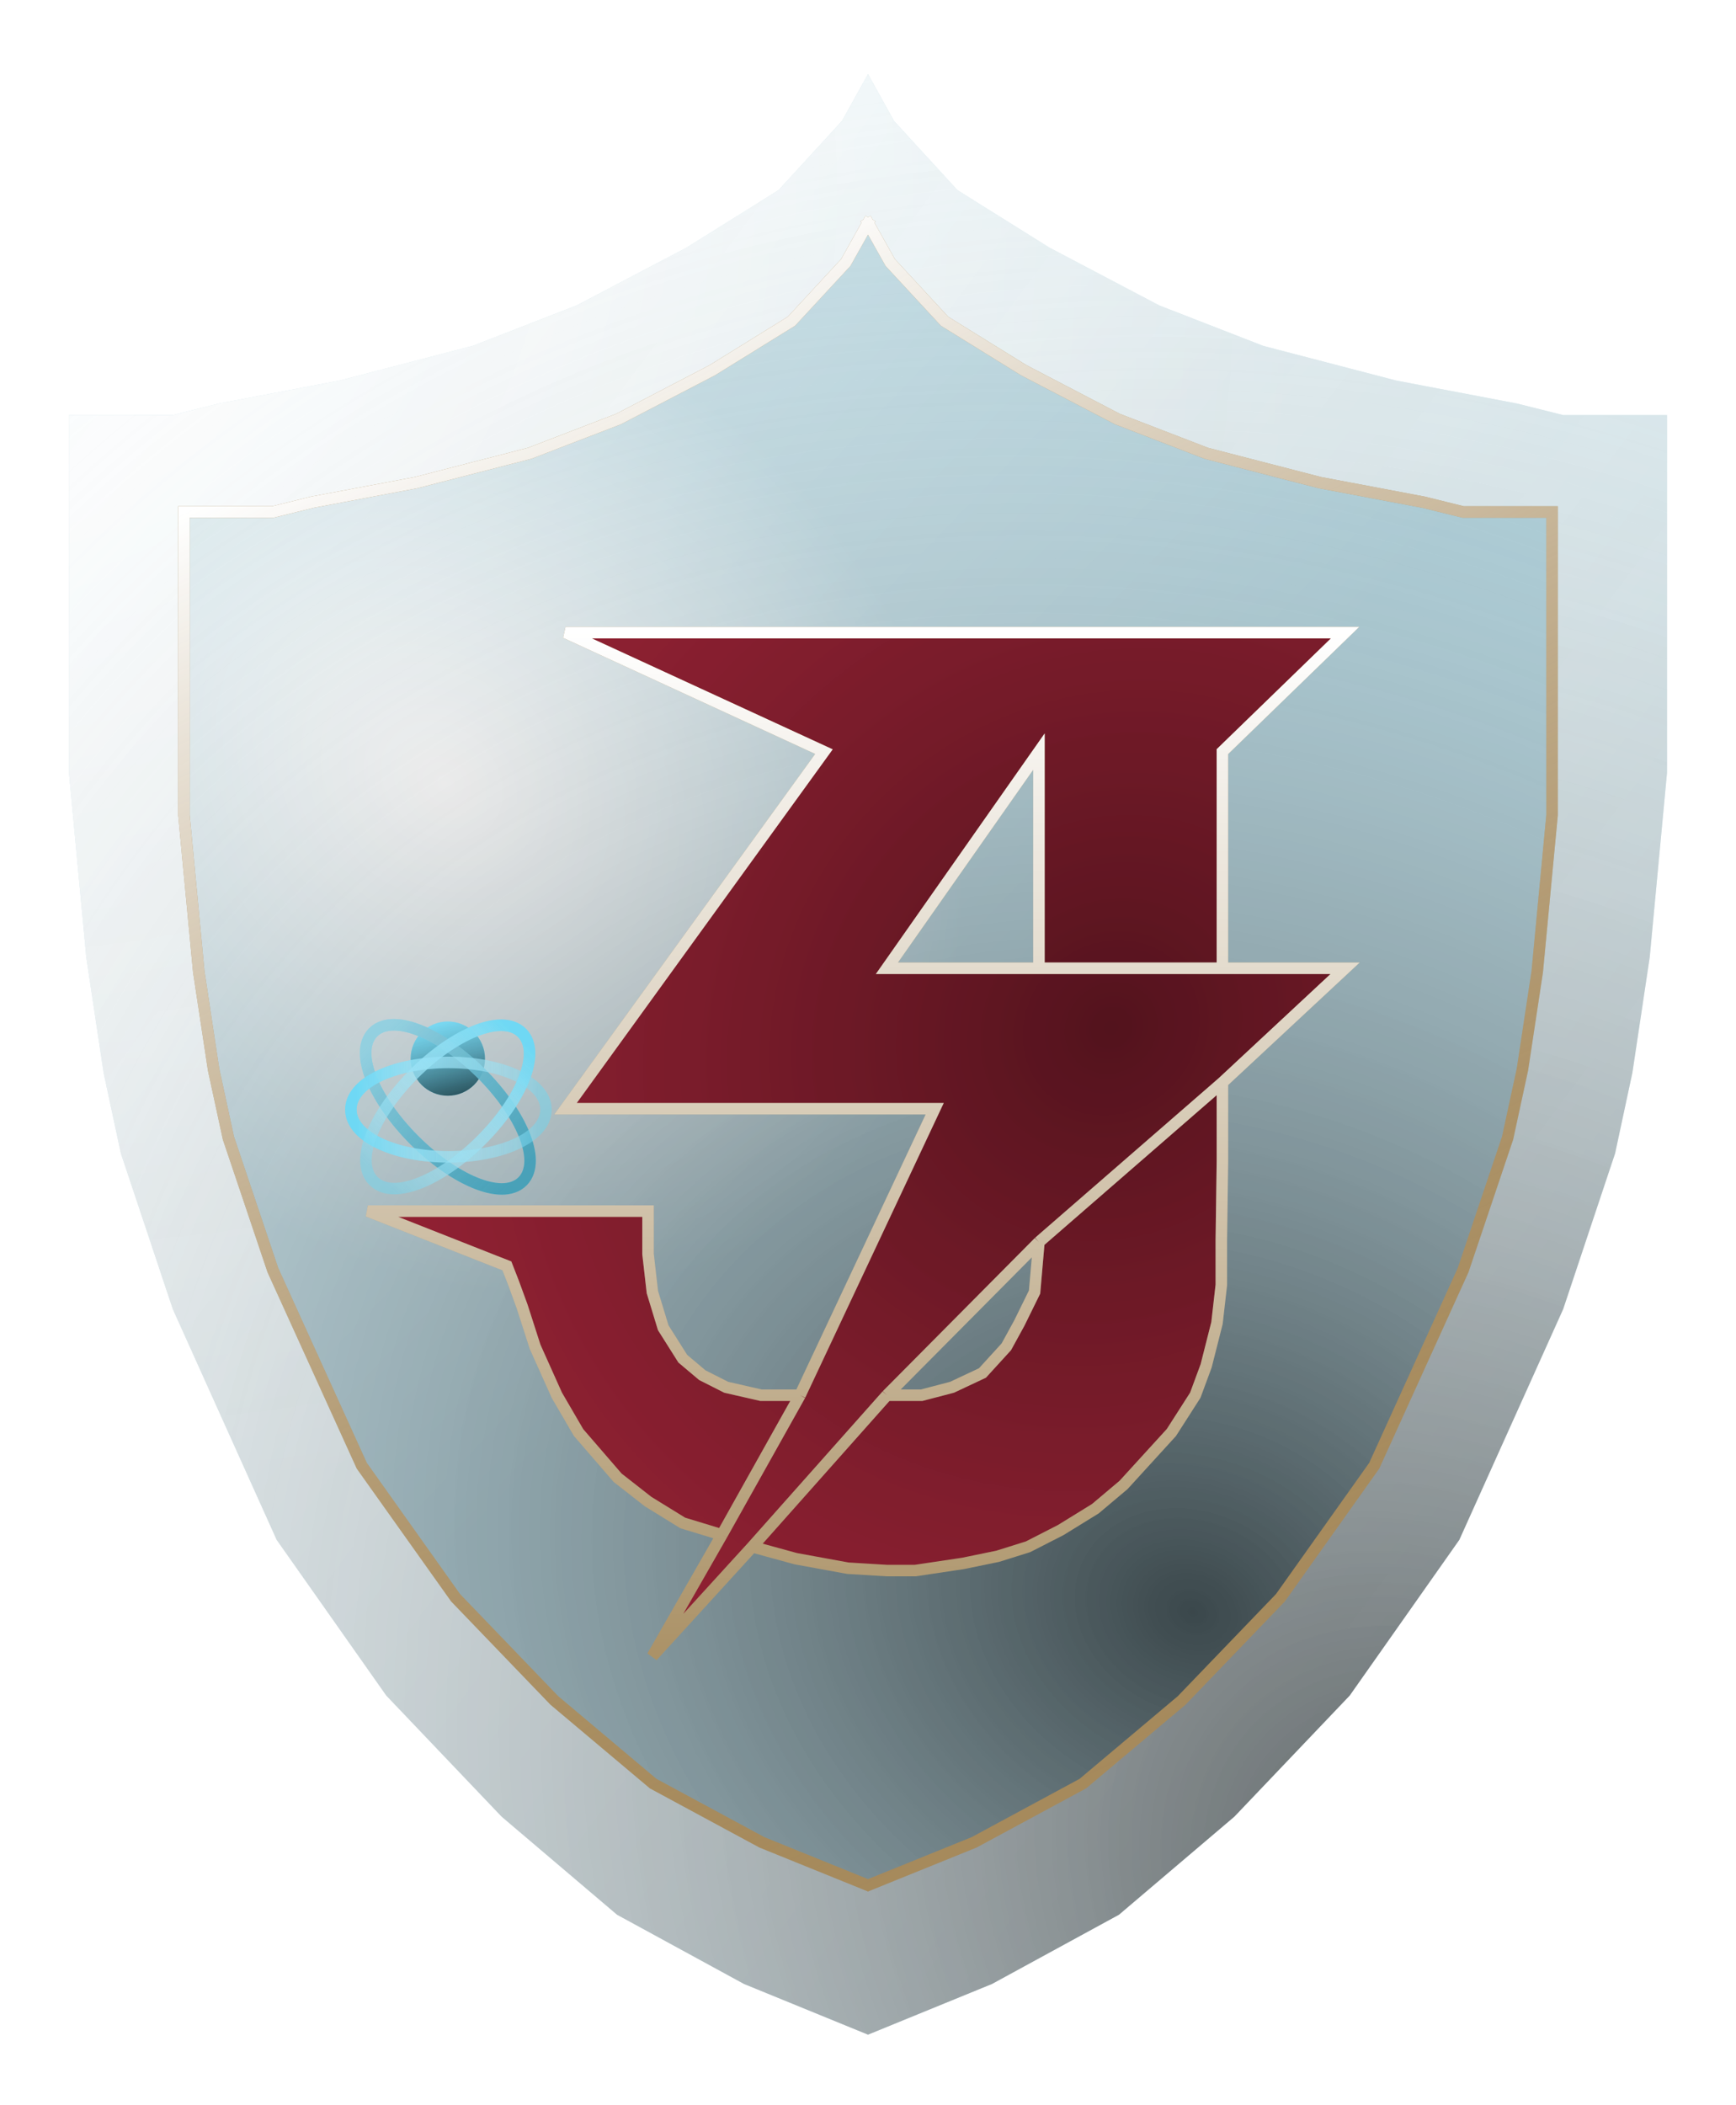 <svg width="151" height="183" viewBox="0 0 151 183" fill="none" xmlns="http://www.w3.org/2000/svg">
<g opacity="0.79" filter="url(#filter0_d)">
<path d="M74.758 5.513L72.5 1.451L70.242 5.513L64.722 11.531L56.693 16.546L47.159 21.56L38.126 25.07L26.585 28.079L16.047 30.085L12.033 31.088H3V62.179L4.505 78.226L6.011 88.255L7.516 95.276L12.033 108.815L21.065 128.874L30.599 142.413L40.635 152.944L50.672 161.469L61.711 167.487L72.5 171.897L83.289 167.487L94.329 161.469L104.365 152.944L114.401 142.413L123.935 128.874L132.968 108.815L137.484 95.276L138.989 88.255L140.495 78.226L142 62.179V31.088H132.968L128.953 30.085L118.415 28.079L106.874 25.07L97.841 21.56L88.307 16.546L80.278 11.531L74.758 5.513Z" fill="#A8CCD7" fill-opacity="0.91"/>
<path d="M74.758 5.513L72.5 1.451L70.242 5.513L64.722 11.531L56.693 16.546L47.159 21.56L38.126 25.07L26.585 28.079L16.047 30.085L12.033 31.088H3V62.179L4.505 78.226L6.011 88.255L7.516 95.276L12.033 108.815L21.065 128.874L30.599 142.413L40.635 152.944L50.672 161.469L61.711 167.487L72.5 171.897L83.289 167.487L94.329 161.469L104.365 152.944L114.401 142.413L123.935 128.874L132.968 108.815L137.484 95.276L138.989 88.255L140.495 78.226L142 62.179V31.088H132.968L128.953 30.085L118.415 28.079L106.874 25.07L97.841 21.56L88.307 16.546L80.278 11.531L74.758 5.513Z" fill="url(#paint0_linear)"/>
<path d="M74.758 5.513L72.5 1.451L70.242 5.513L64.722 11.531L56.693 16.546L47.159 21.56L38.126 25.07L26.585 28.079L16.047 30.085L12.033 31.088H3V62.179L4.505 78.226L6.011 88.255L7.516 95.276L12.033 108.815L21.065 128.874L30.599 142.413L40.635 152.944L50.672 161.469L61.711 167.487L72.5 171.897L83.289 167.487L94.329 161.469L104.365 152.944L114.401 142.413L123.935 128.874L132.968 108.815L137.484 95.276L138.989 88.255L140.495 78.226L142 62.179V31.088H132.968L128.953 30.085L118.415 28.079L106.874 25.07L97.841 21.56L88.307 16.546L80.278 11.531L74.758 5.513Z" fill="url(#paint1_radial)"/>
<path d="M74.758 5.513L72.5 1.451L70.242 5.513L64.722 11.531L56.693 16.546L47.159 21.56L38.126 25.07L26.585 28.079L16.047 30.085L12.033 31.088H3V62.179L4.505 78.226L6.011 88.255L7.516 95.276L12.033 108.815L21.065 128.874L30.599 142.413L40.635 152.944L50.672 161.469L61.711 167.487L72.5 171.897L83.289 167.487L94.329 161.469L104.365 152.944L114.401 142.413L123.935 128.874L132.968 108.815L137.484 95.276L138.989 88.255L140.495 78.226L142 62.179V31.088H132.968L128.953 30.085L118.415 28.079L106.874 25.07L97.841 21.56L88.307 16.546L80.278 11.531L74.758 5.513Z" fill="url(#paint2_radial)" fill-opacity="0.74"/>
</g>
<g filter="url(#filter1_d)">
<path d="M74.433 17.827L72.5 14.383L70.567 17.827L65.841 22.93L58.968 27.182L50.805 31.434L43.072 34.411L33.191 36.962L24.17 38.663L20.733 39.513H13V65.877L14.289 79.484L15.578 87.988L16.866 93.941L20.733 105.422L28.466 122.431L36.628 133.912L45.22 142.842L53.812 150.07L63.264 155.173L72.5 158.913L81.737 155.173L91.188 150.07L99.78 142.842L108.372 133.912L116.534 122.431L124.267 105.422L128.134 93.941L129.422 87.988L130.711 79.484L132 65.877V39.513H124.267L120.83 38.663L111.809 36.962L101.928 34.411L94.195 31.434L86.032 27.182L79.159 22.93L74.433 17.827Z" fill="#A8CCD7"/>
<path d="M74.433 17.827L72.5 14.383L70.567 17.827L65.841 22.93L58.968 27.182L50.805 31.434L43.072 34.411L33.191 36.962L24.17 38.663L20.733 39.513H13V65.877L14.289 79.484L15.578 87.988L16.866 93.941L20.733 105.422L28.466 122.431L36.628 133.912L45.22 142.842L53.812 150.07L63.264 155.173L72.5 158.913L81.737 155.173L91.188 150.07L99.78 142.842L108.372 133.912L116.534 122.431L124.267 105.422L128.134 93.941L129.422 87.988L130.711 79.484L132 65.877V39.513H124.267L120.83 38.663L111.809 36.962L101.928 34.411L94.195 31.434L86.032 27.182L79.159 22.93L74.433 17.827Z" fill="url(#paint3_linear)"/>
<path d="M74.433 17.827L72.5 14.383L70.567 17.827L65.841 22.93L58.968 27.182L50.805 31.434L43.072 34.411L33.191 36.962L24.17 38.663L20.733 39.513H13V65.877L14.289 79.484L15.578 87.988L16.866 93.941L20.733 105.422L28.466 122.431L36.628 133.912L45.22 142.842L53.812 150.07L63.264 155.173L72.5 158.913L81.737 155.173L91.188 150.07L99.78 142.842L108.372 133.912L116.534 122.431L124.267 105.422L128.134 93.941L129.422 87.988L130.711 79.484L132 65.877V39.513H124.267L120.83 38.663L111.809 36.962L101.928 34.411L94.195 31.434L86.032 27.182L79.159 22.93L74.433 17.827Z" fill="url(#paint4_radial)"/>
<path d="M74.433 17.827L72.5 14.383L70.567 17.827L65.841 22.93L58.968 27.182L50.805 31.434L43.072 34.411L33.191 36.962L24.17 38.663L20.733 39.513H13V65.877L14.289 79.484L15.578 87.988L16.866 93.941L20.733 105.422L28.466 122.431L36.628 133.912L45.22 142.842L53.812 150.07L63.264 155.173L72.5 158.913L81.737 155.173L91.188 150.07L99.78 142.842L108.372 133.912L116.534 122.431L124.267 105.422L128.134 93.941L129.422 87.988L130.711 79.484L132 65.877V39.513H124.267L120.83 38.663L111.809 36.962L101.928 34.411L94.195 31.434L86.032 27.182L79.159 22.93L74.433 17.827Z" fill="url(#paint5_radial)" fill-opacity="0.65"/>
<path d="M72.285 14L74.433 17.827L79.159 22.93L86.032 27.182L94.195 31.434L101.928 34.411L111.809 36.962L120.83 38.663L124.267 39.513H132V65.877L130.711 79.484L129.422 87.988L128.134 93.941L124.267 105.422L116.534 122.431L108.372 133.912L99.78 142.842L91.188 150.07L81.737 155.173L72.285 159M72.715 14L70.567 17.827L65.841 22.93L58.968 27.182L50.805 31.434L43.072 34.411L33.191 36.962L24.17 38.663L20.733 39.513H13V65.877L14.289 79.484L15.578 87.988L16.866 93.941L20.733 105.422L28.466 122.431L36.628 133.912L45.22 142.842L53.812 150.07L63.264 155.173L72.715 159" stroke="#A68A5C"/>
<path d="M72.285 14L74.433 17.827L79.159 22.93L86.032 27.182L94.195 31.434L101.928 34.411L111.809 36.962L120.83 38.663L124.267 39.513H132V65.877L130.711 79.484L129.422 87.988L128.134 93.941L124.267 105.422L116.534 122.431L108.372 133.912L99.78 142.842L91.188 150.07L81.737 155.173L72.285 159M72.715 14L70.567 17.827L65.841 22.93L58.968 27.182L50.805 31.434L43.072 34.411L33.191 36.962L24.17 38.663L20.733 39.513H13V65.877L14.289 79.484L15.578 87.988L16.866 93.941L20.733 105.422L28.466 122.431L36.628 133.912L45.22 142.842L53.812 150.07L63.264 155.173L72.715 159" stroke="url(#paint6_linear)"/>
</g>
<g filter="url(#filter2_d)">
<path fill-rule="evenodd" clip-rule="evenodd" d="M115 54L104.328 64.349V83.184H115L104.328 93.119V99.949L104.233 106.779V110.712L103.856 114.023L102.911 117.749L101.967 120.302L99.889 123.544L97.622 126.028L95.733 128.098L93.278 130.167L90.256 132.03L87.422 133.479L84.778 134.307L81.756 134.928L77.6 135.549H75.144L71.744 135.342L69.478 134.928L67.211 134.514L63.433 133.479L54.744 143L60.789 132.444L57.389 131.409L54.367 129.547L51.722 127.477L48.322 123.544L46.433 120.302L44.544 116.093L43.411 112.574L42.656 110.508L42.089 109.056L40.956 108.614L30 104.295H54.367V108.021L54.744 111.333L55.689 114.437L57.389 117.128L59.089 118.561L61.167 119.612L64.189 120.302H67.589L79.3 95.395H47.189L69.667 64.349L47.189 54H115ZM88.367 64.349L75.144 83.184H88.367V64.349ZM86.667 114.023L85.533 116.093L83.456 118.37L80.811 119.612L78.167 120.302H75.144L88.367 106.986L87.989 111.333L86.667 114.023Z" fill="#B4293F"/>
<path fill-rule="evenodd" clip-rule="evenodd" d="M115 54L104.328 64.349V83.184H115L104.328 93.119V99.949L104.233 106.779V110.712L103.856 114.023L102.911 117.749L101.967 120.302L99.889 123.544L97.622 126.028L95.733 128.098L93.278 130.167L90.256 132.03L87.422 133.479L84.778 134.307L81.756 134.928L77.6 135.549H75.144L71.744 135.342L69.478 134.928L67.211 134.514L63.433 133.479L54.744 143L60.789 132.444L57.389 131.409L54.367 129.547L51.722 127.477L48.322 123.544L46.433 120.302L44.544 116.093L43.411 112.574L42.656 110.508L42.089 109.056L40.956 108.614L30 104.295H54.367V108.021L54.744 111.333L55.689 114.437L57.389 117.128L59.089 118.561L61.167 119.612L64.189 120.302H67.589L79.3 95.395H47.189L69.667 64.349L47.189 54H115ZM88.367 64.349L75.144 83.184H88.367V64.349ZM86.667 114.023L85.533 116.093L83.456 118.37L80.811 119.612L78.167 120.302H75.144L88.367 106.986L87.989 111.333L86.667 114.023Z" fill="url(#paint7_radial)"/>
<path d="M88.367 83.184H75.144L88.367 64.349V83.184ZM88.367 83.184H104.328M104.328 83.184H115L104.328 93.119M104.328 83.184V64.349L115 54H47.189L69.667 64.349L47.189 95.395H79.3L67.589 120.302M67.589 120.302L60.789 132.444M67.589 120.302H64.189L61.167 119.612L59.089 118.561L57.389 117.128L55.689 114.437L54.744 111.333L54.367 108.021V104.295H30L40.956 108.614L42.089 109.056L42.656 110.508L43.411 112.574L44.544 116.093L46.433 120.302L48.322 123.544L51.722 127.477L54.367 129.547L57.389 131.409L60.789 132.444M88.367 106.986L75.144 120.302M88.367 106.986L104.328 93.119M88.367 106.986L87.989 111.333L86.667 114.023L85.533 116.093L83.456 118.37L80.811 119.612L78.167 120.302H75.144M75.144 120.302L63.433 133.479M104.328 93.119V99.949L104.233 106.779V110.712L103.856 114.023L102.911 117.749L101.967 120.302L99.889 123.544L97.622 126.028L95.733 128.098L93.278 130.167L90.256 132.03L87.422 133.479L84.778 134.307L81.756 134.928L77.6 135.549H75.144L71.744 135.342L69.478 134.928L67.211 134.514L63.433 133.479M63.433 133.479L54.744 143L60.789 132.444" stroke="#AB9267"/>
<path d="M88.367 83.184H75.144L88.367 64.349V83.184ZM88.367 83.184H104.328M104.328 83.184H115L104.328 93.119M104.328 83.184V64.349L115 54H47.189L69.667 64.349L47.189 95.395H79.3L67.589 120.302M67.589 120.302L60.789 132.444M67.589 120.302H64.189L61.167 119.612L59.089 118.561L57.389 117.128L55.689 114.437L54.744 111.333L54.367 108.021V104.295H30L40.956 108.614L42.089 109.056L42.656 110.508L43.411 112.574L44.544 116.093L46.433 120.302L48.322 123.544L51.722 127.477L54.367 129.547L57.389 131.409L60.789 132.444M88.367 106.986L75.144 120.302M88.367 106.986L104.328 93.119M88.367 106.986L87.989 111.333L86.667 114.023L85.533 116.093L83.456 118.37L80.811 119.612L78.167 120.302H75.144M75.144 120.302L63.433 133.479M104.328 93.119V99.949L104.233 106.779V110.712L103.856 114.023L102.911 117.749L101.967 120.302L99.889 123.544L97.622 126.028L95.733 128.098L93.278 130.167L90.256 132.03L87.422 133.479L84.778 134.307L81.756 134.928L77.6 135.549H75.144L71.744 135.342L69.478 134.928L67.211 134.514L63.433 133.479M63.433 133.479L54.744 143L60.789 132.444" stroke="url(#paint8_linear)"/>
</g>
<g opacity="0.85">
<g filter="url(#filter3_b)">
<ellipse cx="38.953" cy="92.04" rx="3.232" ry="3.225" fill="#61DBFB" fill-opacity="0.63"/>
<ellipse cx="38.953" cy="92.04" rx="3.232" ry="3.225" fill="url(#paint9_linear)"/>
</g>
<g filter="url(#filter4_d)">
<path d="M45.449 98.712C45.925 98.237 46.113 97.584 46.107 96.881C46.101 96.181 45.905 95.393 45.565 94.572C44.886 92.927 43.594 91.057 41.863 89.33C40.133 87.603 38.259 86.314 36.611 85.636C35.788 85.297 34.998 85.101 34.297 85.095C33.593 85.09 32.938 85.277 32.462 85.752C31.986 86.228 31.798 86.881 31.804 87.583C31.809 88.283 32.006 89.072 32.345 89.893C33.025 91.537 34.317 93.407 36.047 95.134C37.778 96.861 39.652 98.15 41.3 98.829C42.123 99.167 42.913 99.363 43.614 99.369C44.318 99.375 44.972 99.187 45.449 98.712Z" stroke="#61DBFB" stroke-opacity="0.47"/>
<path d="M45.449 98.712C45.925 98.237 46.113 97.584 46.107 96.881C46.101 96.181 45.905 95.393 45.565 94.572C44.886 92.927 43.594 91.057 41.863 89.33C40.133 87.603 38.259 86.314 36.611 85.636C35.788 85.297 34.998 85.101 34.297 85.095C33.593 85.09 32.938 85.277 32.462 85.752C31.986 86.228 31.798 86.881 31.804 87.583C31.809 88.283 32.006 89.072 32.345 89.893C33.025 91.537 34.317 93.407 36.047 95.134C37.778 96.861 39.652 98.15 41.3 98.829C42.123 99.167 42.913 99.363 43.614 99.369C44.318 99.375 44.972 99.187 45.449 98.712Z" stroke="url(#paint10_linear)"/>
</g>
<g filter="url(#filter5_d)">
<path d="M47.49 92.473C47.49 91.159 46.334 90.135 44.858 89.468C43.334 88.781 41.265 88.368 39.006 88.368C36.747 88.368 34.678 88.781 33.154 89.468C31.677 90.135 30.521 91.159 30.521 92.473C30.521 93.787 31.677 94.81 33.154 95.477C34.678 96.165 36.747 96.577 39.006 96.577C41.265 96.577 43.334 96.165 44.858 95.477C46.334 94.81 47.49 93.787 47.49 92.473Z" stroke="#61DBFB" stroke-opacity="0.47"/>
<path d="M47.49 92.473C47.49 91.159 46.334 90.135 44.858 89.468C43.334 88.781 41.265 88.368 39.006 88.368C36.747 88.368 34.678 88.781 33.154 89.468C31.677 90.135 30.521 91.159 30.521 92.473C30.521 93.787 31.677 94.81 33.154 95.477C34.678 96.165 36.747 96.577 39.006 96.577C41.265 96.577 43.334 96.165 44.858 95.477C46.334 94.81 47.49 93.787 47.49 92.473Z" stroke="url(#paint11_linear)"/>
</g>
<g filter="url(#filter6_d)">
<path d="M32.49 98.679C32.965 99.153 33.618 99.343 34.32 99.339C35.019 99.335 35.807 99.142 36.626 98.807C38.267 98.136 40.133 96.856 41.852 95.139C43.572 93.423 44.855 91.562 45.528 89.924C45.863 89.106 46.057 88.32 46.06 87.623C46.064 86.922 45.874 86.27 45.399 85.796C44.924 85.322 44.271 85.133 43.569 85.136C42.87 85.14 42.082 85.333 41.263 85.668C39.621 86.339 37.756 87.619 36.036 89.336C34.316 91.052 33.034 92.913 32.361 94.551C32.026 95.369 31.832 96.155 31.828 96.853C31.825 97.553 32.014 98.205 32.49 98.679Z" stroke="#61DBFB" stroke-opacity="0.47"/>
<path d="M32.49 98.679C32.965 99.153 33.618 99.343 34.32 99.339C35.019 99.335 35.807 99.142 36.626 98.807C38.267 98.136 40.133 96.856 41.852 95.139C43.572 93.423 44.855 91.562 45.528 89.924C45.863 89.106 46.057 88.32 46.06 87.623C46.064 86.922 45.874 86.27 45.399 85.796C44.924 85.322 44.271 85.133 43.569 85.136C42.87 85.14 42.082 85.333 41.263 85.668C39.621 86.339 37.756 87.619 36.036 89.336C34.316 91.052 33.034 92.913 32.361 94.551C32.026 95.369 31.832 96.155 31.828 96.853C31.825 97.553 32.014 98.205 32.49 98.679Z" stroke="url(#paint12_linear)"/>
</g>
</g>
<defs>
<filter id="filter0_d" x="0" y="0.451" width="151" height="182.446" filterUnits="userSpaceOnUse" color-interpolation-filters="sRGB">
<feFlood flood-opacity="0" result="BackgroundImageFix"/>
<feColorMatrix in="SourceAlpha" type="matrix" values="0 0 0 0 0 0 0 0 0 0 0 0 0 0 0 0 0 0 127 0"/>
<feOffset dx="3" dy="5"/>
<feGaussianBlur stdDeviation="3"/>
<feColorMatrix type="matrix" values="0 0 0 0 0 0 0 0 0 0 0 0 0 0 0 0 0 0 0.25 0"/>
<feBlend mode="normal" in2="BackgroundImageFix" result="effect1_dropShadow"/>
<feBlend mode="normal" in="SourceGraphic" in2="effect1_dropShadow" result="shape"/>
</filter>
<filter id="filter1_d" x="2.5" y="5.755" width="146" height="171.708" filterUnits="userSpaceOnUse" color-interpolation-filters="sRGB">
<feFlood flood-opacity="0" result="BackgroundImageFix"/>
<feColorMatrix in="SourceAlpha" type="matrix" values="0 0 0 0 0 0 0 0 0 0 0 0 0 0 0 0 0 0 127 0"/>
<feOffset dx="3" dy="5"/>
<feGaussianBlur stdDeviation="6.5"/>
<feColorMatrix type="matrix" values="0 0 0 0 0 0 0 0 0 0 0 0 0 0 0 0 0 0 0.25 0"/>
<feBlend mode="normal" in2="BackgroundImageFix" result="effect1_dropShadow"/>
<feBlend mode="normal" in="SourceGraphic" in2="effect1_dropShadow" result="shape"/>
</filter>
<filter id="filter2_d" x="29.816" y="52.5" width="90.454" height="93.837" filterUnits="userSpaceOnUse" color-interpolation-filters="sRGB">
<feFlood flood-opacity="0" result="BackgroundImageFix"/>
<feColorMatrix in="SourceAlpha" type="matrix" values="0 0 0 0 0 0 0 0 0 0 0 0 0 0 0 0 0 0 127 0"/>
<feOffset dx="2" dy="1"/>
<feGaussianBlur stdDeviation="1"/>
<feColorMatrix type="matrix" values="0 0 0 0 0 0 0 0 0 0 0 0 0 0 0 0 0 0 0.5 0"/>
<feBlend mode="normal" in2="BackgroundImageFix" result="effect1_dropShadow"/>
<feBlend mode="normal" in="SourceGraphic" in2="effect1_dropShadow" result="shape"/>
</filter>
<filter id="filter3_b" x="31.721" y="84.815" width="14.464" height="14.45" filterUnits="userSpaceOnUse" color-interpolation-filters="sRGB">
<feFlood flood-opacity="0" result="BackgroundImageFix"/>
<feGaussianBlur in="BackgroundImage" stdDeviation="2"/>
<feComposite in2="SourceAlpha" operator="in" result="effect1_backgroundBlur"/>
<feBlend mode="normal" in="SourceGraphic" in2="effect1_backgroundBlur" result="shape"/>
</filter>
<filter id="filter4_d" x="27.303" y="84.596" width="23.305" height="23.273" filterUnits="userSpaceOnUse" color-interpolation-filters="sRGB">
<feFlood flood-opacity="0" result="BackgroundImageFix"/>
<feColorMatrix in="SourceAlpha" type="matrix" values="0 0 0 0 0 0 0 0 0 0 0 0 0 0 0 0 0 0 127 0"/>
<feOffset dy="4"/>
<feGaussianBlur stdDeviation="2"/>
<feColorMatrix type="matrix" values="0 0 0 0 0 0 0 0 0 0 0 0 0 0 0 0 0 0 0.25 0"/>
<feBlend mode="normal" in2="BackgroundImageFix" result="effect1_dropShadow"/>
<feBlend mode="normal" in="SourceGraphic" in2="effect1_dropShadow" result="shape"/>
</filter>
<filter id="filter5_d" x="26.021" y="87.868" width="25.969" height="17.209" filterUnits="userSpaceOnUse" color-interpolation-filters="sRGB">
<feFlood flood-opacity="0" result="BackgroundImageFix"/>
<feColorMatrix in="SourceAlpha" type="matrix" values="0 0 0 0 0 0 0 0 0 0 0 0 0 0 0 0 0 0 127 0"/>
<feOffset dy="4"/>
<feGaussianBlur stdDeviation="2"/>
<feColorMatrix type="matrix" values="0 0 0 0 0 0 0 0 0 0 0 0 0 0 0 0 0 0 0.25 0"/>
<feBlend mode="normal" in2="BackgroundImageFix" result="effect1_dropShadow"/>
<feBlend mode="normal" in="SourceGraphic" in2="effect1_dropShadow" result="shape"/>
</filter>
<filter id="filter6_d" x="27.328" y="84.637" width="23.233" height="23.202" filterUnits="userSpaceOnUse" color-interpolation-filters="sRGB">
<feFlood flood-opacity="0" result="BackgroundImageFix"/>
<feColorMatrix in="SourceAlpha" type="matrix" values="0 0 0 0 0 0 0 0 0 0 0 0 0 0 0 0 0 0 127 0"/>
<feOffset dy="4"/>
<feGaussianBlur stdDeviation="2"/>
<feColorMatrix type="matrix" values="0 0 0 0 0 0 0 0 0 0 0 0 0 0 0 0 0 0 0.25 0"/>
<feBlend mode="normal" in2="BackgroundImageFix" result="effect1_dropShadow"/>
<feBlend mode="normal" in="SourceGraphic" in2="effect1_dropShadow" result="shape"/>
</filter>
<linearGradient id="paint0_linear" x1="-46.177" y1="14.54" x2="165.482" y2="172.639" gradientUnits="userSpaceOnUse">
<stop stop-color="white"/>
<stop offset="1" stop-color="white" stop-opacity="0"/>
</linearGradient>
<radialGradient id="paint1_radial" cx="0" cy="0" r="1" gradientUnits="userSpaceOnUse" gradientTransform="translate(-20.083 -5.519) rotate(44.27) scale(142.96 116.127)">
<stop stop-color="white"/>
<stop offset="1" stop-color="white" stop-opacity="0"/>
</radialGradient>
<radialGradient id="paint2_radial" cx="0" cy="0" r="1" gradientUnits="userSpaceOnUse" gradientTransform="translate(121.928 160.466) rotate(-137.725) scale(187.857 152.59)">
<stop/>
<stop offset="1" stop-color="white" stop-opacity="0"/>
</radialGradient>
<linearGradient id="paint3_linear" x1="-64.5" y1="-37.5" x2="72" y2="94" gradientUnits="userSpaceOnUse">
<stop stop-color="white"/>
<stop offset="1" stop-color="white" stop-opacity="0"/>
</linearGradient>
<radialGradient id="paint4_radial" cx="0" cy="0" r="1" gradientUnits="userSpaceOnUse" gradientTransform="translate(35.5 63) rotate(42.117) scale(49.206 40.383)">
<stop stop-color="white"/>
<stop offset="1" stop-color="white" stop-opacity="0"/>
</radialGradient>
<radialGradient id="paint5_radial" cx="0" cy="0" r="1" gradientUnits="userSpaceOnUse" gradientTransform="translate(101 135.5) rotate(-154.75) scale(155.895 127.941)">
<stop/>
<stop offset="1" stop-color="white" stop-opacity="0"/>
</radialGradient>
<linearGradient id="paint6_linear" x1="13" y1="39.495" x2="71.626" y2="159.427" gradientUnits="userSpaceOnUse">
<stop stop-color="white"/>
<stop offset="1" stop-color="#A68A5C" stop-opacity="0"/>
</linearGradient>
<radialGradient id="paint7_radial" cx="0" cy="0" r="1" gradientUnits="userSpaceOnUse" gradientTransform="translate(94.868 88.452) rotate(142.658) scale(126.61 115.312)">
<stop stop-opacity="0.54"/>
<stop offset="1" stop-color="#B4293F" stop-opacity="0.28"/>
</radialGradient>
<linearGradient id="paint8_linear" x1="72.5" y1="54" x2="72.5" y2="143" gradientUnits="userSpaceOnUse">
<stop stop-color="white"/>
<stop offset="1" stop-color="white" stop-opacity="0"/>
</linearGradient>
<linearGradient id="paint9_linear" x1="38.953" y1="88.815" x2="40.657" y2="95.267" gradientUnits="userSpaceOnUse">
<stop stop-color="#61DBFB" stop-opacity="0.71"/>
<stop offset="1" stop-color="#0E3944"/>
</linearGradient>
<linearGradient id="paint10_linear" x1="32.816" y1="86.106" x2="45.069" y2="98.384" gradientUnits="userSpaceOnUse">
<stop stop-color="#8BD0E2"/>
<stop offset="1" stop-color="#1A8DAB" stop-opacity="0.72"/>
</linearGradient>
<linearGradient id="paint11_linear" x1="31.021" y1="92.473" x2="46.99" y2="92.473" gradientUnits="userSpaceOnUse">
<stop stop-color="#61DBFB"/>
<stop offset="1" stop-color="white" stop-opacity="0"/>
</linearGradient>
<linearGradient id="paint12_linear" x1="45.045" y1="86.149" x2="32.869" y2="98.351" gradientUnits="userSpaceOnUse">
<stop stop-color="#61DBFB"/>
<stop offset="1" stop-color="white" stop-opacity="0"/>
</linearGradient>
</defs>
</svg>
